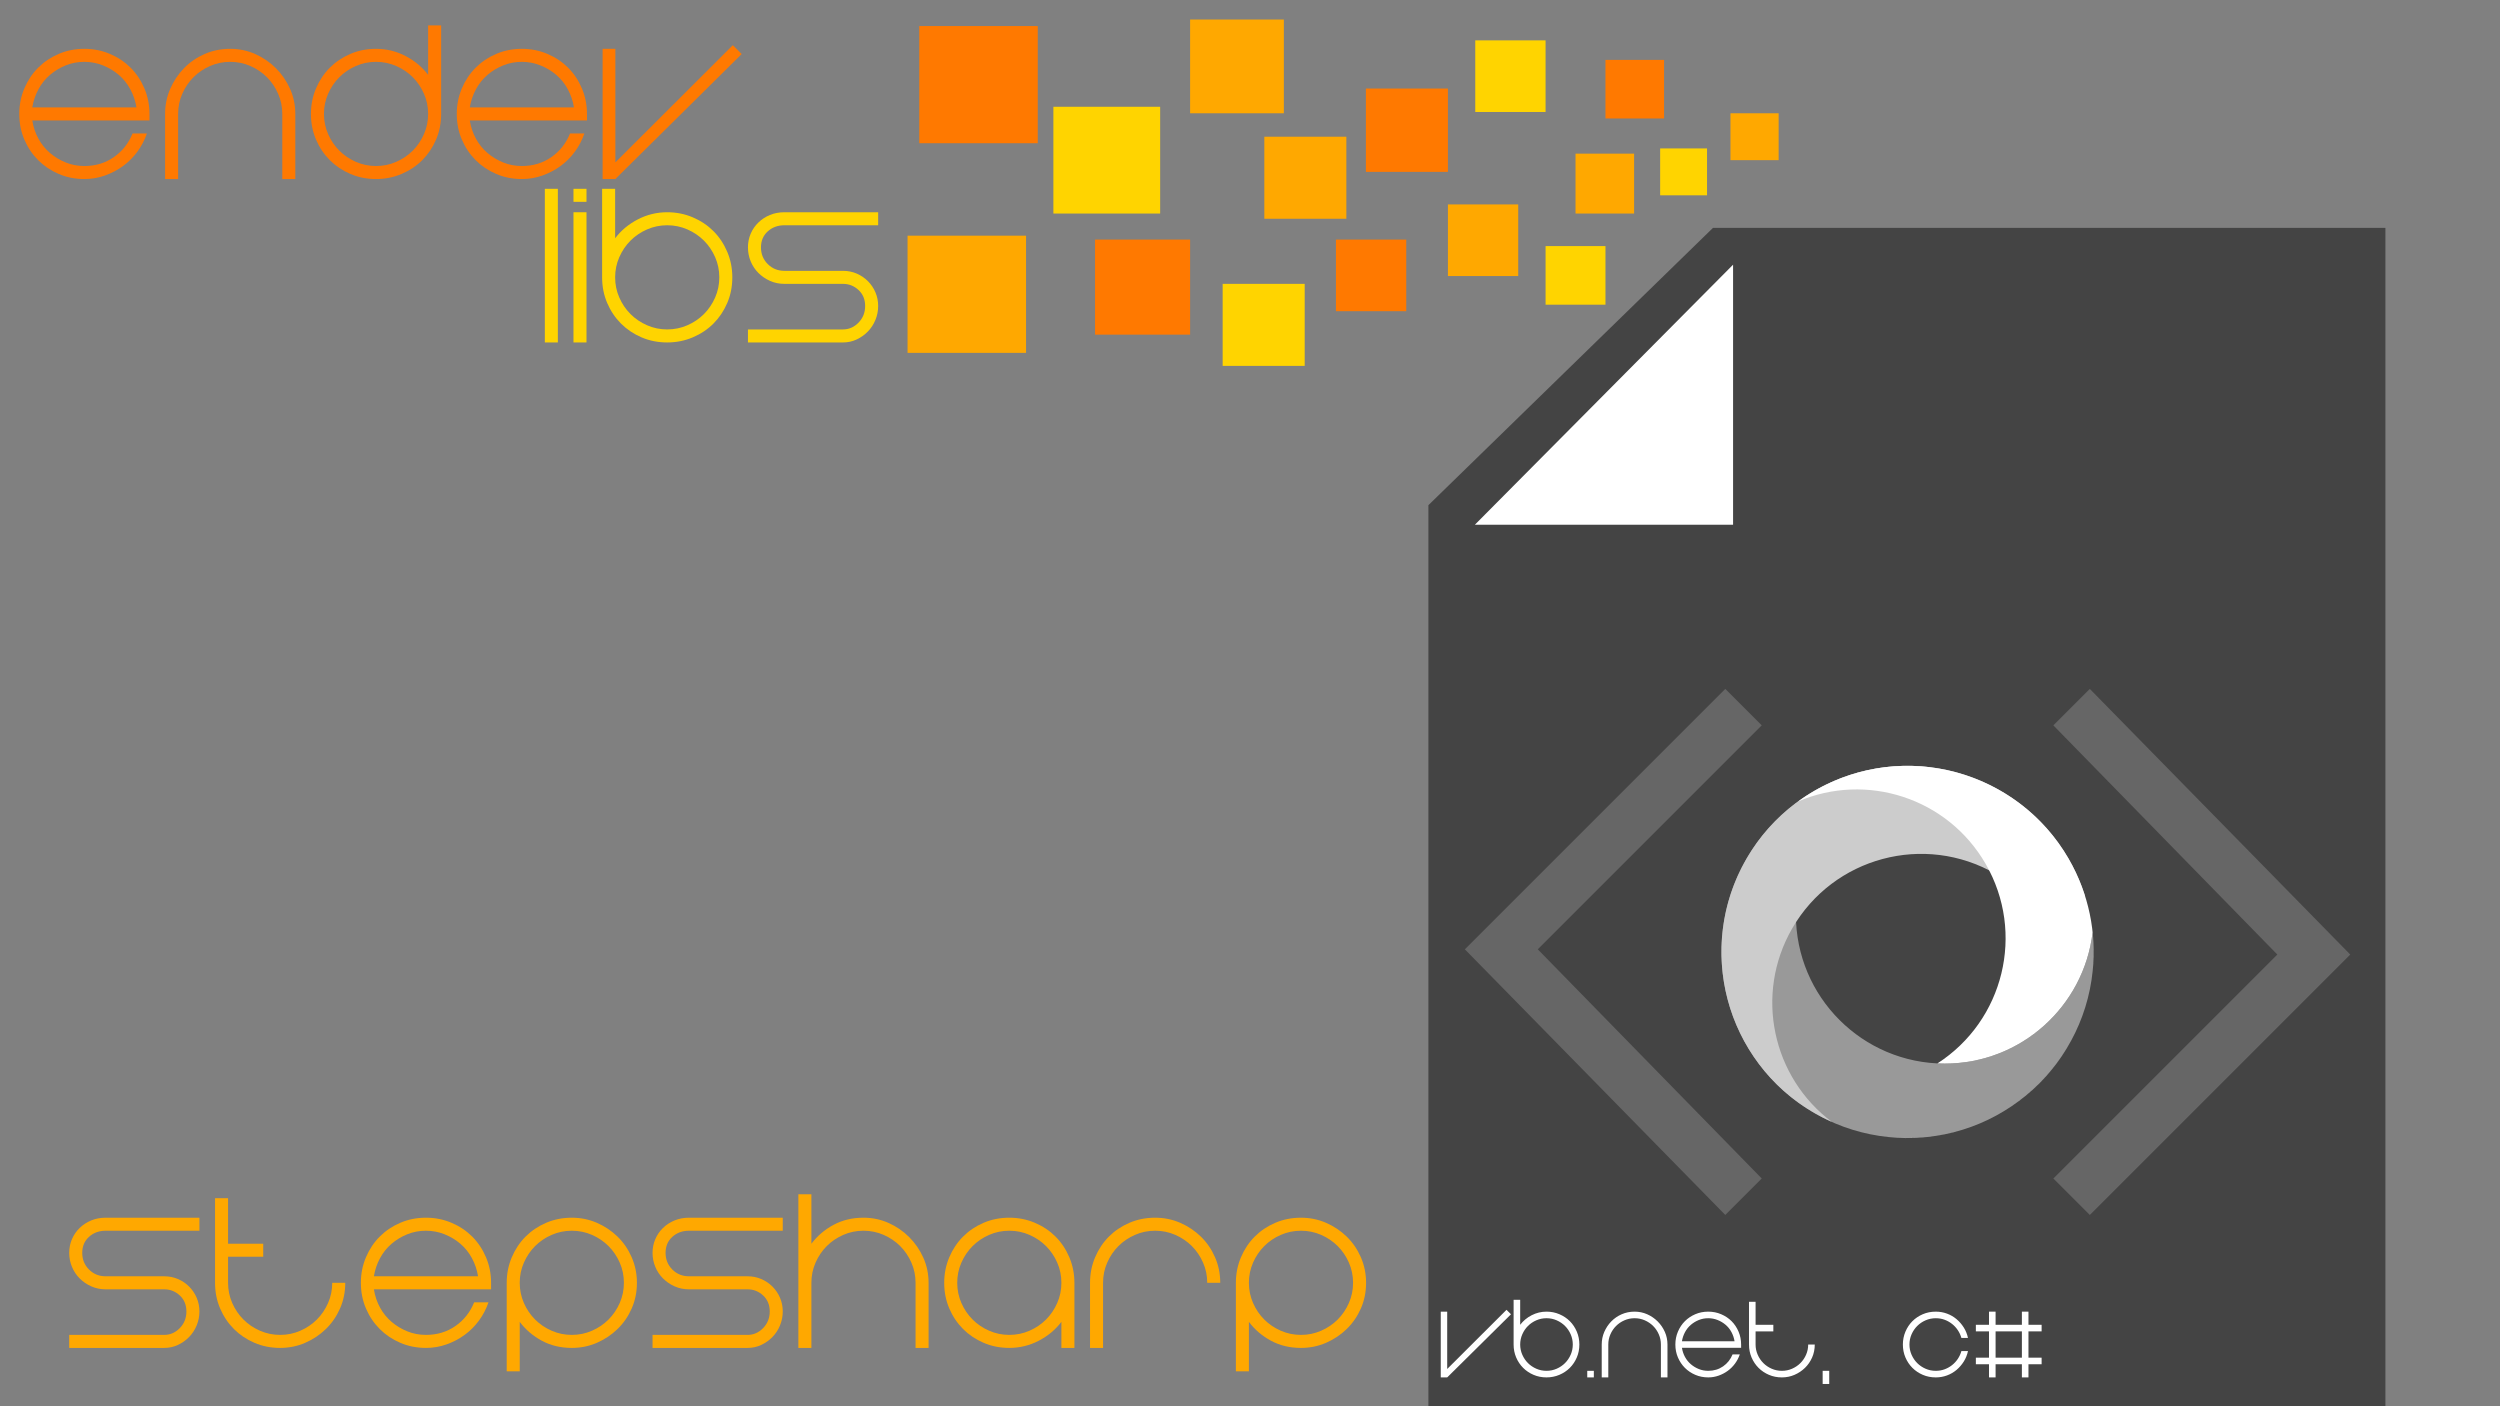 <?xml version="1.0" encoding="iso-8859-1"?>
<!-- Generator: Adobe Illustrator 16.0.0, SVG Export Plug-In . SVG Version: 6.00 Build 0)  -->
<!DOCTYPE svg PUBLIC "-//W3C//DTD SVG 1.1//EN" "http://www.w3.org/Graphics/SVG/1.1/DTD/svg11.dtd">
<svg version="1.1" id="Layer_1" xmlns="http://www.w3.org/2000/svg" xmlns:xlink="http://www.w3.org/1999/xlink" x="0px" y="0px"
	 width="1920px" height="1080px" viewBox="0 0 1920 1080" style="enable-background:new 0 0 1920 1080;" xml:space="preserve">
<rect x="0" y="0" width="1920" height="1080" fill="#808080" stroke="none"/>
<g>
	<polygon style="fill:#444444;" points="1315.577,175 1097,387.98 1097,1081 1832,1081 1832,175 	"/>
	<polygon style="fill:#FFFFFF;" points="1331,403 1331,203.276 1132.696,403 	"/>
	<g>
		<g>
			<path style="fill:#999999;" d="M1493.583,816.834c-63.145,0-114.332-51.188-114.332-114.33
				c0-58.58,44.056-106.869,100.841-113.543c-4.959-0.521-9.995-0.788-15.092-0.788c-78.929,0-142.914,63.983-142.914,142.913
				S1386.071,874,1465,874s142.913-63.984,142.913-142.914c0-5.098-0.267-10.133-0.788-15.092
				C1600.45,772.779,1552.161,816.834,1493.583,816.834z"/>
			<path style="fill:#CCCCCC;" d="M1578.359,688.441h23.043c-10.321-33.043-32.604-62.449-64.946-81.123
				c-68.354-39.463-155.759-16.043-195.224,52.311c-39.464,68.354-16.044,155.76,52.311,195.223
				c4.415,2.549,8.908,4.836,13.464,6.865c-45.84-34.174-59.849-98.021-30.559-148.752c31.572-54.684,101.494-73.42,156.179-41.848
				c20.603,11.895,36.103,29.234,45.732,49.152V688.441z"/>
			<g>
				<path style="fill:#FFFFFF;" d="M1348.972,814.541c12.088,16.848,27.33,30.383,44.436,40.26
					C1375.903,844.65,1360.753,830.891,1348.972,814.541z"/>
				<path style="fill:#FFFFFF;" d="M1524.969,663.459c30.625,53.045,13.913,120.43-37.029,153.238
					c1.869,0.09,3.751,0.137,5.644,0.137c58.578,0,106.867-44.055,113.542-100.84c0.521,4.959,0.788,9.994,0.788,15.092
					c0,4.852-0.242,9.645-0.715,14.371c2.938-28.828-2.836-58.814-18.432-85.828c-39.464-68.354-126.869-91.773-195.224-52.311
					c-4.414,2.549-8.642,5.299-12.676,8.229C1433.382,592.936,1495.679,612.729,1524.969,663.459z"/>
				<path style="fill:#FFFFFF;" d="M1465,874c-4.812,0-9.567-0.238-14.257-0.703c16.954,1.715,34.307,0.414,51.217-4.123
					C1490.172,872.32,1477.78,874,1465,874z"/>
				<path style="fill:#FFFFFF;" d="M1548.547,847.047c16.844-12.105,30.371-27.365,40.236-44.488
					C1578.645,820.08,1564.894,835.25,1548.547,847.047z"/>
			</g>
		</g>
		<g>
			<path style="fill:#666666;" d="M1353.018,905.086l-28,28l-200-204l200-200l28,28l-172,172L1353.018,905.086z"/>
			<path style="fill:#666666;" d="M1576.982,557.086l28-28l200,204l-200,200l-28-28l172-172L1576.982,557.086z"/>
		</g>
	</g>
</g>
<g>
	<rect x="706" y="20" style="fill:#FF7900;" width="91" height="90"/>
	<rect x="809" y="82" style="fill:#FFD400;" width="82" height="82"/>
	<rect x="697" y="181" style="fill:#FFA800;" width="91" height="90"/>
	<rect x="841" y="184" style="fill:#FF7900;" width="73" height="73"/>
	<rect x="914" y="15" style="fill:#FFA800;" width="72" height="72"/>
	<rect x="971" y="105" style="fill:#FFA800;" width="63" height="63"/>
	<rect x="939" y="218" style="fill:#FFD400;" width="63" height="63"/>
	<rect x="1026" y="184" style="fill:#FF7900;" width="54" height="55"/>
	<rect x="1049" y="68" style="fill:#FF7900;" width="63" height="64"/>
	<rect x="1133" y="31" style="fill:#FFD400;" width="54" height="55"/>
	<rect x="1187" y="189" style="fill:#FFD400;" width="46" height="45"/>
	<rect x="1112" y="157" style="fill:#FFA800;" width="54" height="55"/>
	<rect x="1210" y="118" style="fill:#FFA800;" width="45" height="46"/>
	<rect x="1275" y="114" style="fill:#FFD400;" width="36" height="36"/>
	<rect x="1329" y="87" style="fill:#FFA800;" width="37" height="36"/>
	<rect x="1233" y="46" style="fill:#FF7900;" width="45" height="45"/>
</g>
<g>
	<path style="fill:#FF7900;" d="M64.804,127.499c8.531,0,16.065-2.266,22.6-6.8c6.531-4.531,11.331-10.6,14.4-18.2h11
		c-1.734,5.069-4.169,9.734-7.3,14c-3.135,4.269-6.8,7.935-11,11c-4.2,3.069-8.834,5.5-13.9,7.3c-5.068,1.8-10.334,2.7-15.8,2.7
		c-7.069,0-13.634-1.3-19.7-3.9c-6.068-2.6-11.334-6.131-15.8-10.6c-4.469-4.466-8-9.731-10.6-15.8c-2.6-6.066-3.9-12.631-3.9-19.7
		c0-6.931,1.3-13.466,3.9-19.6c2.6-6.131,6.131-11.431,10.6-15.9c4.466-4.466,9.731-8,15.8-10.6c6.066-2.6,12.631-3.9,19.7-3.9
		c6.931,0,13.466,1.3,19.6,3.9c6.131,2.6,11.431,6.134,15.9,10.6c4.466,4.469,8,9.769,10.6,15.9c2.6,6.134,3.9,12.669,3.9,19.6v5
		h-18h-72c0.8,5.069,2.366,9.734,4.7,14c2.331,4.269,5.3,7.935,8.9,11c3.6,3.069,7.631,5.5,12.1,7.3
		C54.969,126.599,59.735,127.499,64.804,127.499z M64.804,47.499c-5.069,0-9.834,0.9-14.3,2.7c-4.469,1.8-8.5,4.234-12.1,7.3
		c-3.6,3.069-6.569,6.769-8.9,11.1c-2.334,4.334-3.9,8.969-4.7,13.9h80c-0.8-4.931-2.369-9.565-4.7-13.9
		c-2.334-4.332-5.3-8.031-8.9-11.1c-3.6-3.065-7.668-5.5-12.2-7.3C74.469,48.399,69.735,47.499,64.804,47.499z"/>
	<path style="fill:#FF7900;" d="M176.803,37.499c6.8,0,13.2,1.334,19.2,4c6,2.669,11.3,6.3,15.9,10.9s8.231,9.9,10.9,15.9
		c2.666,6,4,12.4,4,19.2v50h-10v-50c0-5.466-1.069-10.631-3.2-15.5c-2.134-4.866-5-9.1-8.6-12.7c-3.6-3.6-7.834-6.465-12.7-8.6
		c-4.869-2.131-10.034-3.2-15.5-3.2c-5.469,0-10.634,1.069-15.5,3.2c-4.869,2.134-9.1,5-12.7,8.6c-3.6,3.6-6.469,7.834-8.6,12.7
		c-2.135,4.869-3.2,10.034-3.2,15.5v50h-10v-50c0-6.8,1.3-13.2,3.9-19.2s6.131-11.3,10.6-15.9c4.466-4.6,9.731-8.231,15.8-10.9
		C163.169,38.833,169.734,37.499,176.803,37.499z"/>
	<path style="fill:#FF7900;" d="M238.803,87.499c0-6.931,1.3-13.466,3.9-19.6c2.6-6.131,6.131-11.431,10.6-15.9
		c4.466-4.466,9.731-8,15.8-10.6c6.066-2.6,12.631-3.9,19.7-3.9c8,0,15.531,1.834,22.6,5.5c7.065,3.669,12.866,8.5,17.4,14.5v-38h10
		v68c0,7.069-1.3,13.634-3.9,19.7c-2.6,6.068-6.134,11.334-10.6,15.8c-4.469,4.469-9.769,8-15.9,10.6
		c-6.134,2.6-12.669,3.9-19.6,3.9c-7.069,0-13.634-1.3-19.7-3.9c-6.068-2.6-11.334-6.131-15.8-10.6c-4.469-4.466-8-9.731-10.6-15.8
		C240.103,101.133,238.803,94.568,238.803,87.499z M248.803,87.499c0,5.469,1.065,10.634,3.2,15.5c2.131,4.869,5,9.1,8.6,12.7
		c3.6,3.6,7.832,6.469,12.7,8.6c4.866,2.135,10.031,3.2,15.5,3.2c5.466,0,10.631-1.065,15.5-3.2c4.866-2.131,9.1-5,12.7-8.6
		c3.6-3.6,6.465-7.832,8.6-12.7c2.131-4.866,3.2-10.031,3.2-15.5c0-5.466-1.069-10.631-3.2-15.5c-2.134-4.866-5-9.1-8.6-12.7
		c-3.6-3.6-7.834-6.465-12.7-8.6c-4.869-2.131-10.034-3.2-15.5-3.2c-5.469,0-10.634,1.069-15.5,3.2c-4.869,2.134-9.1,5-12.7,8.6
		c-3.6,3.6-6.469,7.834-8.6,12.7C249.868,76.868,248.803,82.033,248.803,87.499z"/>
	<path style="fill:#FF7900;" d="M400.802,127.499c8.531,0,16.065-2.266,22.6-6.8c6.531-4.531,11.331-10.6,14.4-18.2h11
		c-1.734,5.069-4.169,9.734-7.3,14c-3.135,4.269-6.8,7.935-11,11c-4.2,3.069-8.834,5.5-13.9,7.3c-5.068,1.8-10.334,2.7-15.8,2.7
		c-7.069,0-13.634-1.3-19.7-3.9c-6.068-2.6-11.334-6.131-15.8-10.6c-4.469-4.466-8-9.731-10.6-15.8c-2.6-6.066-3.9-12.631-3.9-19.7
		c0-6.931,1.3-13.466,3.9-19.6c2.6-6.131,6.131-11.431,10.6-15.9c4.466-4.466,9.731-8,15.8-10.6c6.066-2.6,12.631-3.9,19.7-3.9
		c6.931,0,13.466,1.3,19.6,3.9c6.131,2.6,11.431,6.134,15.9,10.6c4.466,4.469,8,9.769,10.6,15.9c2.6,6.134,3.9,12.669,3.9,19.6v5
		h-18h-72c0.8,5.069,2.366,9.734,4.7,14c2.331,4.269,5.3,7.935,8.9,11c3.6,3.069,7.631,5.5,12.1,7.3
		C390.968,126.599,395.733,127.499,400.802,127.499z M400.802,47.499c-5.069,0-9.834,0.9-14.3,2.7c-4.469,1.8-8.5,4.234-12.1,7.3
		c-3.6,3.069-6.569,6.769-8.9,11.1c-2.334,4.334-3.9,8.969-4.7,13.9h80c-0.8-4.931-2.369-9.565-4.7-13.9
		c-2.334-4.332-5.3-8.031-8.9-11.1c-3.6-3.065-7.668-5.5-12.2-7.3C410.468,48.399,405.733,47.499,400.802,47.499z"/>
	<path style="fill:#FF7900;" d="M472.602,137.499h-9.8v-100h9.8v87.2l90.2-90l6.8,6.8L472.602,137.499z"/>
</g>
<g>
	<path style="fill:#FFD400;" d="M418.433,263.003v-118h10v118H418.433z"/>
	<path style="fill:#FFD400;" d="M440.43,155.003v-10h10v10H440.43z M440.43,263.003v-100h10v100H440.43z"/>
	<path style="fill:#FFD400;" d="M512.427,163.003c6.931,0,13.466,1.3,19.6,3.9c6.131,2.6,11.431,6.134,15.9,10.6
		c4.466,4.469,8,9.769,10.6,15.9c2.6,6.134,3.9,12.669,3.9,19.6c0,7.069-1.3,13.634-3.9,19.7c-2.6,6.068-6.134,11.334-10.6,15.8
		c-4.469,4.469-9.769,8-15.9,10.6c-6.134,2.601-12.669,3.9-19.6,3.9c-7.069,0-13.634-1.3-19.7-3.9
		c-6.068-2.6-11.334-6.131-15.8-10.6c-4.469-4.466-8-9.731-10.6-15.8c-2.6-6.066-3.9-12.631-3.9-19.7v-68h10v38
		c4.531-6,10.331-10.831,17.4-14.5C496.893,164.837,504.427,163.003,512.427,163.003z M512.427,253.003
		c5.466,0,10.631-1.065,15.5-3.2c4.866-2.131,9.1-5,12.7-8.6c3.6-3.601,6.465-7.832,8.6-12.7c2.131-4.866,3.2-10.031,3.2-15.5
		c0-5.466-1.069-10.631-3.2-15.5c-2.134-4.866-5-9.1-8.6-12.7c-3.6-3.6-7.834-6.465-12.7-8.6c-4.869-2.131-10.034-3.2-15.5-3.2
		c-5.469,0-10.634,1.069-15.5,3.2c-4.869,2.134-9.1,5-12.7,8.6c-3.6,3.6-6.469,7.834-8.6,12.7c-2.135,4.869-3.2,10.034-3.2,15.5
		c0,5.469,1.065,10.634,3.2,15.5c2.131,4.869,5,9.1,8.6,12.7c3.6,3.6,7.832,6.469,12.7,8.6
		C501.792,251.938,506.958,253.003,512.427,253.003z"/>
	<path style="fill:#FFD400;" d="M589.626,177.703c-3.469,3.134-5.2,7.234-5.2,12.3c0,5.069,1.731,9.334,5.2,12.8
		c3.465,3.469,7.731,5.2,12.8,5.2h22h23c3.731,0,7.231,0.7,10.5,2.1c3.266,1.4,6.131,3.334,8.6,5.8c2.465,2.469,4.4,5.334,5.8,8.6
		c1.4,3.269,2.1,6.769,2.1,10.5c0,3.734-0.7,7.3-2.1,10.7c-1.4,3.399-3.334,6.368-5.8,8.899c-2.469,2.535-5.334,4.569-8.6,6.101
		c-3.269,1.534-6.769,2.3-10.5,2.3h-73v-10h73c4.531,0,8.5-1.731,11.9-5.2c3.4-3.466,5.1-7.731,5.1-12.8c0-5.065-1.7-9.166-5.1-12.3
		c-3.4-3.131-7.369-4.7-11.9-4.7h-23h-22c-4,0-7.7-0.766-11.1-2.3c-3.4-1.531-6.369-3.566-8.9-6.1c-2.534-2.531-4.5-5.5-5.9-8.9
		c-1.4-3.4-2.1-6.966-2.1-10.7c0-3.731,0.7-7.231,2.1-10.5c1.4-3.266,3.366-6.131,5.9-8.6c2.531-2.465,5.5-4.4,8.9-5.8
		s7.1-2.1,11.1-2.1h72v10h-72C597.357,173.003,593.092,174.572,589.626,177.703z"/>
</g>
<g>
	<path style="fill:#FFA800;" d="M68.355,949.896c-3.469,3.134-5.2,7.234-5.2,12.3c0,5.068,1.731,9.334,5.2,12.8
		c3.465,3.469,7.731,5.2,12.8,5.2h22h23c3.731,0,7.231,0.7,10.5,2.1c3.266,1.4,6.131,3.335,8.6,5.801c2.465,2.469,4.4,5.334,5.8,8.6
		c1.4,3.269,2.1,6.769,2.1,10.5c0,3.734-0.7,7.3-2.1,10.7c-1.4,3.399-3.334,6.368-5.8,8.899c-2.469,2.535-5.334,4.569-8.6,6.101
		c-3.269,1.534-6.769,2.3-10.5,2.3h-73v-10h73c4.531,0,8.5-1.731,11.9-5.2c3.4-3.466,5.1-7.731,5.1-12.8c0-5.065-1.7-9.166-5.1-12.3
		c-3.4-3.132-7.369-4.7-11.9-4.7h-23h-22c-4,0-7.7-0.766-11.1-2.3c-3.4-1.531-6.369-3.565-8.9-6.101c-2.534-2.531-4.5-5.5-5.9-8.899
		c-1.4-3.4-2.1-6.966-2.1-10.7c0-3.731,0.7-7.231,2.1-10.5c1.4-3.266,3.366-6.131,5.9-8.6c2.531-2.466,5.5-4.4,8.9-5.801
		c3.4-1.399,7.1-2.1,11.1-2.1h72v10h-72C76.086,945.196,71.821,946.765,68.355,949.896z"/>
	<path style="fill:#FFA800;" d="M265.155,985.196c0,7.068-1.334,13.635-4,19.7c-2.669,6.068-6.3,11.334-10.9,15.8
		c-4.6,4.469-9.9,8-15.9,10.6c-6,2.601-12.4,3.9-19.2,3.9c-7.069,0-13.634-1.3-19.7-3.9c-6.068-2.6-11.334-6.131-15.8-10.6
		c-4.469-4.466-8-9.731-10.6-15.8c-2.6-6.065-3.9-12.632-3.9-19.7v-65h10v35h27v10h-27v20c0,5.469,1.065,10.635,3.2,15.5
		c2.131,4.869,5,9.1,8.6,12.7c3.6,3.6,7.832,6.469,12.7,8.6c4.866,2.135,10.031,3.2,15.5,3.2c5.466,0,10.631-1.065,15.5-3.2
		c4.866-2.131,9.1-5,12.7-8.6c3.6-3.601,6.465-7.831,8.6-12.7c2.131-4.865,3.2-10.031,3.2-15.5H265.155z"/>
	<path style="fill:#FFA800;" d="M327.154,1025.196c8.531,0,16.065-2.266,22.6-6.8c6.531-4.531,11.331-10.601,14.4-18.2h11
		c-1.734,5.068-4.169,9.734-7.3,14c-3.135,4.269-6.8,7.935-11,11c-4.2,3.068-8.834,5.5-13.9,7.3c-5.068,1.8-10.334,2.7-15.8,2.7
		c-7.069,0-13.634-1.3-19.7-3.9c-6.068-2.6-11.334-6.131-15.8-10.6c-4.469-4.466-8-9.731-10.6-15.8c-2.6-6.065-3.9-12.632-3.9-19.7
		c0-6.932,1.3-13.466,3.9-19.6c2.6-6.132,6.131-11.432,10.6-15.9c4.466-4.466,9.731-8,15.8-10.6c6.066-2.601,12.631-3.9,19.7-3.9
		c6.931,0,13.466,1.3,19.6,3.9c6.131,2.6,11.431,6.134,15.9,10.6c4.466,4.469,8,9.769,10.6,15.9c2.6,6.134,3.9,12.668,3.9,19.6v5
		h-18h-72c0.8,5.068,2.366,9.734,4.7,14c2.331,4.269,5.3,7.935,8.9,11c3.6,3.068,7.631,5.5,12.1,7.3
		C317.32,1024.296,322.085,1025.196,327.154,1025.196z M327.154,945.196c-5.069,0-9.834,0.9-14.3,2.7c-4.469,1.8-8.5,4.234-12.1,7.3
		c-3.6,3.068-6.569,6.769-8.9,11.1c-2.334,4.335-3.9,8.969-4.7,13.9h80c-0.8-4.932-2.369-9.565-4.7-13.9
		c-2.334-4.331-5.3-8.031-8.9-11.1c-3.6-3.065-7.668-5.5-12.2-7.3C336.82,946.097,332.085,945.196,327.154,945.196z"/>
	<path style="fill:#FFA800;" d="M489.154,985.196c0,7.068-1.334,13.635-4,19.7c-2.669,6.068-6.3,11.334-10.9,15.8
		c-4.6,4.469-9.9,8-15.9,10.6c-6,2.601-12.4,3.9-19.2,3.9c-8.534,0-16.2-1.831-23-5.5c-6.8-3.666-12.469-8.5-17-14.5v38h-10v-68
		c0-6.932,1.3-13.466,3.9-19.6c2.6-6.132,6.131-11.432,10.6-15.9c4.466-4.466,9.731-8,15.8-10.6c6.066-2.601,12.631-3.9,19.7-3.9
		c6.8,0,13.2,1.3,19.2,3.9c6,2.6,11.3,6.134,15.9,10.6c4.6,4.469,8.231,9.769,10.9,15.9
		C487.819,971.73,489.154,978.265,489.154,985.196z M479.154,985.196c0-5.466-1.069-10.631-3.2-15.5c-2.134-4.865-5-9.1-8.6-12.7
		c-3.6-3.6-7.834-6.466-12.7-8.6c-4.869-2.132-10.034-3.2-15.5-3.2c-5.469,0-10.634,1.068-15.5,3.2c-4.869,2.134-9.1,5-12.7,8.6
		c-3.6,3.601-6.469,7.835-8.6,12.7c-2.135,4.869-3.2,10.034-3.2,15.5c0,5.469,1.065,10.635,3.2,15.5c2.131,4.869,5,9.1,8.6,12.7
		c3.6,3.6,7.832,6.469,12.7,8.6c4.866,2.135,10.031,3.2,15.5,3.2c5.466,0,10.631-1.065,15.5-3.2c4.866-2.131,9.1-5,12.7-8.6
		c3.6-3.601,6.465-7.831,8.6-12.7C478.085,995.831,479.154,990.665,479.154,985.196z"/>
	<path style="fill:#FFA800;" d="M516.354,949.896c-3.469,3.134-5.2,7.234-5.2,12.3c0,5.068,1.731,9.334,5.2,12.8
		c3.465,3.469,7.731,5.2,12.8,5.2h22h23c3.731,0,7.231,0.7,10.5,2.1c3.266,1.4,6.131,3.335,8.6,5.801c2.465,2.469,4.4,5.334,5.8,8.6
		c1.4,3.269,2.1,6.769,2.1,10.5c0,3.734-0.7,7.3-2.1,10.7c-1.4,3.399-3.334,6.368-5.8,8.899c-2.469,2.535-5.334,4.569-8.6,6.101
		c-3.269,1.534-6.769,2.3-10.5,2.3h-73v-10h73c4.531,0,8.5-1.731,11.9-5.2c3.4-3.466,5.1-7.731,5.1-12.8c0-5.065-1.7-9.166-5.1-12.3
		c-3.4-3.132-7.369-4.7-11.9-4.7h-23h-22c-4,0-7.7-0.766-11.1-2.3c-3.4-1.531-6.369-3.565-8.9-6.101c-2.534-2.531-4.5-5.5-5.9-8.899
		c-1.4-3.4-2.1-6.966-2.1-10.7c0-3.731,0.7-7.231,2.1-10.5c1.4-3.266,3.366-6.131,5.9-8.6c2.531-2.466,5.5-4.4,8.9-5.801
		c3.4-1.399,7.1-2.1,11.1-2.1h72v10h-72C524.084,945.196,519.819,946.765,516.354,949.896z"/>
	<path style="fill:#FFA800;" d="M663.153,935.196c6.8,0,13.2,1.334,19.2,4c6,2.669,11.3,6.3,15.9,10.9
		c4.6,4.6,8.231,9.899,10.9,15.899c2.666,6,4,12.4,4,19.2v50h-10v-50c0-5.466-1.069-10.631-3.2-15.5c-2.134-4.865-5-9.1-8.6-12.7
		c-3.6-3.6-7.834-6.466-12.7-8.6c-4.869-2.132-10.034-3.2-15.5-3.2c-5.469,0-10.634,1.068-15.5,3.2c-4.869,2.134-9.1,5-12.7,8.6
		c-3.6,3.601-6.469,7.835-8.6,12.7c-2.135,4.869-3.2,10.034-3.2,15.5v50h-10v-50v-68h10v38c4.531-6,10.2-10.831,17-14.5
		C646.953,937.03,654.619,935.196,663.153,935.196z"/>
	<path style="fill:#FFA800;" d="M775.152,935.196c6.931,0,13.466,1.3,19.6,3.9c6.131,2.6,11.431,6.134,15.9,10.6
		c4.466,4.469,8,9.769,10.6,15.9c2.6,6.134,3.9,12.668,3.9,19.6v50h-10v-20c-4.534,6-10.334,10.834-17.4,14.5
		c-7.069,3.669-14.6,5.5-22.6,5.5c-7.069,0-13.634-1.3-19.7-3.9c-6.068-2.6-11.334-6.131-15.8-10.6c-4.469-4.466-8-9.731-10.6-15.8
		c-2.6-6.065-3.9-12.632-3.9-19.7c0-6.932,1.3-13.466,3.9-19.6c2.6-6.132,6.131-11.432,10.6-15.9c4.466-4.466,9.731-8,15.8-10.6
		C761.518,936.496,768.083,935.196,775.152,935.196z M775.152,1025.196c5.466,0,10.631-1.065,15.5-3.2c4.866-2.131,9.1-5,12.7-8.6
		c3.6-3.601,6.465-7.831,8.6-12.7c2.131-4.865,3.2-10.031,3.2-15.5c0-5.466-1.069-10.631-3.2-15.5c-2.134-4.865-5-9.1-8.6-12.7
		c-3.6-3.6-7.834-6.466-12.7-8.6c-4.869-2.132-10.034-3.2-15.5-3.2c-5.469,0-10.634,1.068-15.5,3.2c-4.869,2.134-9.1,5-12.7,8.6
		c-3.6,3.601-6.469,7.835-8.6,12.7c-2.135,4.869-3.2,10.034-3.2,15.5c0,5.469,1.065,10.635,3.2,15.5c2.131,4.869,5,9.1,8.6,12.7
		c3.6,3.6,7.832,6.469,12.7,8.6C764.518,1024.131,769.684,1025.196,775.152,1025.196z"/>
	<path style="fill:#FFA800;" d="M887.152,935.196c6.8,0,13.2,1.3,19.2,3.9c6,2.6,11.3,6.134,15.9,10.6
		c4.6,4.469,8.231,9.769,10.9,15.9c2.666,6.134,4,12.668,4,19.6h-10c0-5.466-1.069-10.631-3.2-15.5c-2.134-4.865-5-9.1-8.6-12.7
		c-3.6-3.6-7.834-6.466-12.7-8.6c-4.869-2.132-10.034-3.2-15.5-3.2c-5.469,0-10.634,1.068-15.5,3.2c-4.869,2.134-9.1,5-12.7,8.6
		c-3.6,3.601-6.469,7.835-8.6,12.7c-2.135,4.869-3.2,10.034-3.2,15.5v50h-10v-50c0-6.932,1.3-13.466,3.9-19.6
		c2.6-6.132,6.131-11.432,10.6-15.9c4.466-4.466,9.731-8,15.8-10.6C873.518,936.496,880.083,935.196,887.152,935.196z"/>
	<path style="fill:#FFA800;" d="M1049.151,985.196c0,7.068-1.334,13.635-4,19.7c-2.669,6.068-6.3,11.334-10.9,15.8
		c-4.6,4.469-9.899,8-15.899,10.6c-6,2.601-12.4,3.9-19.2,3.9c-8.534,0-16.2-1.831-23-5.5c-6.8-3.666-12.469-8.5-17-14.5v38h-10v-68
		c0-6.932,1.3-13.466,3.9-19.6c2.6-6.132,6.131-11.432,10.6-15.9c4.466-4.466,9.731-8,15.8-10.6c6.065-2.601,12.632-3.9,19.7-3.9
		c6.8,0,13.2,1.3,19.2,3.9c6,2.6,11.3,6.134,15.899,10.6c4.601,4.469,8.231,9.769,10.9,15.9
		C1047.817,971.73,1049.151,978.265,1049.151,985.196z M1039.151,985.196c0-5.466-1.068-10.631-3.2-15.5
		c-2.134-4.865-5-9.1-8.6-12.7c-3.601-3.6-7.835-6.466-12.7-8.6c-4.869-2.132-10.034-3.2-15.5-3.2c-5.469,0-10.635,1.068-15.5,3.2
		c-4.869,2.134-9.101,5-12.7,8.6c-3.6,3.601-6.469,7.835-8.6,12.7c-2.135,4.869-3.2,10.034-3.2,15.5c0,5.469,1.065,10.635,3.2,15.5
		c2.131,4.869,5,9.1,8.6,12.7c3.6,3.6,7.831,6.469,12.7,8.6c4.865,2.135,10.031,3.2,15.5,3.2c5.466,0,10.631-1.065,15.5-3.2
		c4.865-2.131,9.1-5,12.7-8.6c3.6-3.601,6.466-7.831,8.6-12.7C1038.083,995.831,1039.151,990.665,1039.151,985.196z"/>
</g>
<g>
	<path style="fill:#FFFFFF;" d="M1111.449,1057.844h-4.949v-50.5h4.949v44.036l45.551-45.45l3.434,3.434L1111.449,1057.844z"/>
	<path style="fill:#FFFFFF;" d="M1187.703,1007.344c3.5,0,6.8,0.656,9.897,1.97c3.097,1.313,5.772,3.098,8.03,5.353
		c2.254,2.257,4.039,4.934,5.352,8.029c1.313,3.098,1.971,6.398,1.971,9.898c0,3.57-0.657,6.885-1.971,9.949
		c-1.313,3.064-3.098,5.723-5.352,7.979c-2.258,2.256-4.934,4.039-8.03,5.353c-3.098,1.313-6.397,1.97-9.897,1.97
		c-3.57,0-6.886-0.656-9.949-1.97c-3.064-1.313-5.724-3.097-7.979-5.353c-2.257-2.256-4.04-4.914-5.354-7.979
		c-1.313-3.064-1.969-6.379-1.969-9.949v-34.34h5.049v19.189c2.289-3.029,5.218-5.469,8.787-7.322
		C1179.857,1008.27,1183.662,1007.344,1187.703,1007.344z M1187.703,1052.794c2.76,0,5.368-0.538,7.827-1.616
		c2.457-1.076,4.595-2.525,6.413-4.343c1.818-1.818,3.266-3.955,4.344-6.413c1.076-2.458,1.615-5.066,1.615-7.828
		c0-2.76-0.539-5.369-1.615-7.828c-1.078-2.457-2.525-4.595-4.344-6.413c-1.818-1.817-3.956-3.265-6.413-4.343
		c-2.459-1.076-5.067-1.616-7.827-1.616c-2.762,0-5.371,0.54-7.828,1.616c-2.459,1.078-4.596,2.525-6.414,4.343
		c-1.817,1.818-3.266,3.956-4.342,6.413c-1.078,2.459-1.617,5.068-1.617,7.828c0,2.762,0.539,5.37,1.617,7.828
		c1.076,2.458,2.524,4.595,4.342,6.413c1.818,1.817,3.955,3.267,6.414,4.343C1182.332,1052.256,1184.941,1052.794,1187.703,1052.794
		z"/>
	<path style="fill:#FFFFFF;" d="M1224.063,1057.844h-5.051v-5.05h5.051V1057.844z"/>
	<path style="fill:#FFFFFF;" d="M1255.371,1007.344c3.434,0,6.666,0.674,9.695,2.02c3.03,1.348,5.707,3.182,8.029,5.505
		c2.323,2.323,4.157,4.999,5.505,8.03c1.347,3.029,2.021,6.262,2.021,9.695v25.25h-5.051v-25.25c0-2.76-0.539-5.369-1.615-7.828
		c-1.078-2.457-2.525-4.595-4.344-6.413c-1.818-1.817-3.956-3.265-6.413-4.343c-2.459-1.076-5.067-1.616-7.827-1.616
		c-2.762,0-5.371,0.54-7.828,1.616c-2.459,1.078-4.596,2.525-6.414,4.343c-1.817,1.818-3.266,3.956-4.342,6.413
		c-1.078,2.459-1.617,5.068-1.617,7.828v25.25h-5.049v-25.25c0-3.434,0.656-6.666,1.969-9.695c1.313-3.031,3.097-5.707,5.354-8.03
		c2.255-2.323,4.914-4.157,7.979-5.505C1248.485,1008.018,1251.801,1007.344,1255.371,1007.344z"/>
	<path style="fill:#FFFFFF;" d="M1311.93,1052.794c4.309,0,8.113-1.145,11.414-3.435c3.298-2.288,5.722-5.353,7.271-9.19h5.555
		c-0.875,2.56-2.105,4.915-3.686,7.069c-1.584,2.156-3.435,4.008-5.556,5.556c-2.121,1.55-4.462,2.777-7.02,3.687
		c-2.56,0.908-5.219,1.363-7.979,1.363c-3.569,0-6.885-0.656-9.948-1.97c-3.064-1.313-5.724-3.097-7.979-5.353
		s-4.039-4.914-5.352-7.979c-1.313-3.064-1.971-6.379-1.971-9.949c0-3.5,0.657-6.801,1.971-9.898
		c1.313-3.096,3.096-5.772,5.352-8.029c2.256-2.255,4.915-4.039,7.979-5.353c3.063-1.313,6.379-1.97,9.948-1.97
		c3.501,0,6.801,0.656,9.898,1.97c3.096,1.313,5.773,3.098,8.029,5.353c2.256,2.257,4.04,4.934,5.354,8.029
		c1.313,3.098,1.969,6.398,1.969,9.898v2.525h-9.09h-36.359c0.404,2.56,1.194,4.916,2.373,7.07c1.178,2.154,2.677,4.006,4.494,5.555
		c1.818,1.549,3.854,2.777,6.111,3.686C1306.964,1052.34,1309.371,1052.794,1311.93,1052.794z M1311.93,1012.394
		c-2.559,0-4.966,0.454-7.221,1.364c-2.257,0.908-4.293,2.138-6.111,3.686c-1.817,1.551-3.316,3.418-4.494,5.605
		c-1.179,2.189-1.969,4.529-2.373,7.02h40.4c-0.404-2.49-1.197-4.83-2.374-7.02c-1.179-2.188-2.677-4.055-4.495-5.605
		c-1.817-1.548-3.872-2.777-6.16-3.686C1316.812,1012.848,1314.42,1012.394,1311.93,1012.394z"/>
	<path style="fill:#FFFFFF;" d="M1393.74,1032.594c0,3.57-0.674,6.885-2.021,9.949c-1.348,3.064-3.182,5.723-5.505,7.979
		c-2.322,2.256-4.999,4.039-8.029,5.353c-3.029,1.313-6.262,1.97-9.695,1.97c-3.57,0-6.886-0.656-9.949-1.97
		c-3.064-1.313-5.724-3.097-7.979-5.353c-2.257-2.256-4.04-4.914-5.354-7.979c-1.313-3.064-1.969-6.379-1.969-9.949v-32.825h5.049
		v17.675h13.636v5.051h-13.636v10.1c0,2.762,0.539,5.37,1.617,7.828c1.076,2.458,2.524,4.595,4.342,6.413
		c1.818,1.817,3.955,3.267,6.414,4.343c2.457,1.078,5.066,1.616,7.828,1.616c2.76,0,5.368-0.538,7.827-1.616
		c2.457-1.076,4.595-2.525,6.413-4.343c1.818-1.818,3.266-3.955,4.344-6.413c1.076-2.458,1.615-5.066,1.615-7.828H1393.74z"/>
	<path style="fill:#FFFFFF;" d="M1404.85,1062.894h-5.051v-10.1h5.051V1062.894z"/>
	<path style="fill:#FFFFFF;" d="M1486.658,1052.794c2.424,0,4.679-0.387,6.767-1.161c2.087-0.773,3.989-1.834,5.706-3.182
		c1.717-1.347,3.197-2.945,4.444-4.798c1.245-1.851,2.171-3.854,2.777-6.01h5.05c-0.605,2.896-1.684,5.573-3.231,8.03
		c-1.55,2.458-3.401,4.595-5.556,6.413c-2.155,1.817-4.596,3.231-7.322,4.241c-2.727,1.011-5.605,1.516-8.635,1.516
		c-3.57,0-6.886-0.656-9.949-1.97c-3.064-1.313-5.724-3.097-7.979-5.353c-2.257-2.256-4.04-4.914-5.354-7.979
		c-1.313-3.064-1.969-6.379-1.969-9.949c0-3.5,0.656-6.801,1.969-9.898c1.313-3.096,3.097-5.772,5.354-8.029
		c2.255-2.255,4.914-4.039,7.979-5.353c3.063-1.313,6.379-1.97,9.949-1.97c3.029,0,5.908,0.505,8.635,1.516
		c2.727,1.01,5.167,2.424,7.322,4.241c2.154,1.818,4.006,3.956,5.556,6.413c1.548,2.459,2.626,5.136,3.231,8.03h-5.05
		c-0.606-2.154-1.532-4.157-2.777-6.01c-1.247-1.851-2.728-3.45-4.444-4.798c-1.717-1.346-3.619-2.406-5.706-3.182
		c-2.088-0.773-4.343-1.161-6.767-1.161c-2.762,0-5.371,0.54-7.828,1.616c-2.459,1.078-4.596,2.525-6.414,4.343
		c-1.817,1.818-3.266,3.956-4.342,6.413c-1.078,2.459-1.617,5.068-1.617,7.828c0,2.762,0.539,5.37,1.617,7.828
		c1.076,2.458,2.524,4.595,4.342,6.413c1.818,1.817,3.955,3.267,6.414,4.343C1481.287,1052.256,1483.896,1052.794,1486.658,1052.794
		z"/>
	<path style="fill:#FFFFFF;" d="M1567.962,1022.494h-10.101v20.199h10.101v5.051h-10.101v10.1h-5.049v-10.1h-20.201v10.1h-5.049
		v-10.1h-10.101v-5.051h10.101v-20.199h-10.101v-5.051h10.101v-10.1h5.049v10.1h20.201v-10.1h5.049v10.1h10.101V1022.494z
		 M1552.813,1042.693v-20.199h-20.201v20.199H1552.813z"/>
</g>
</svg>
